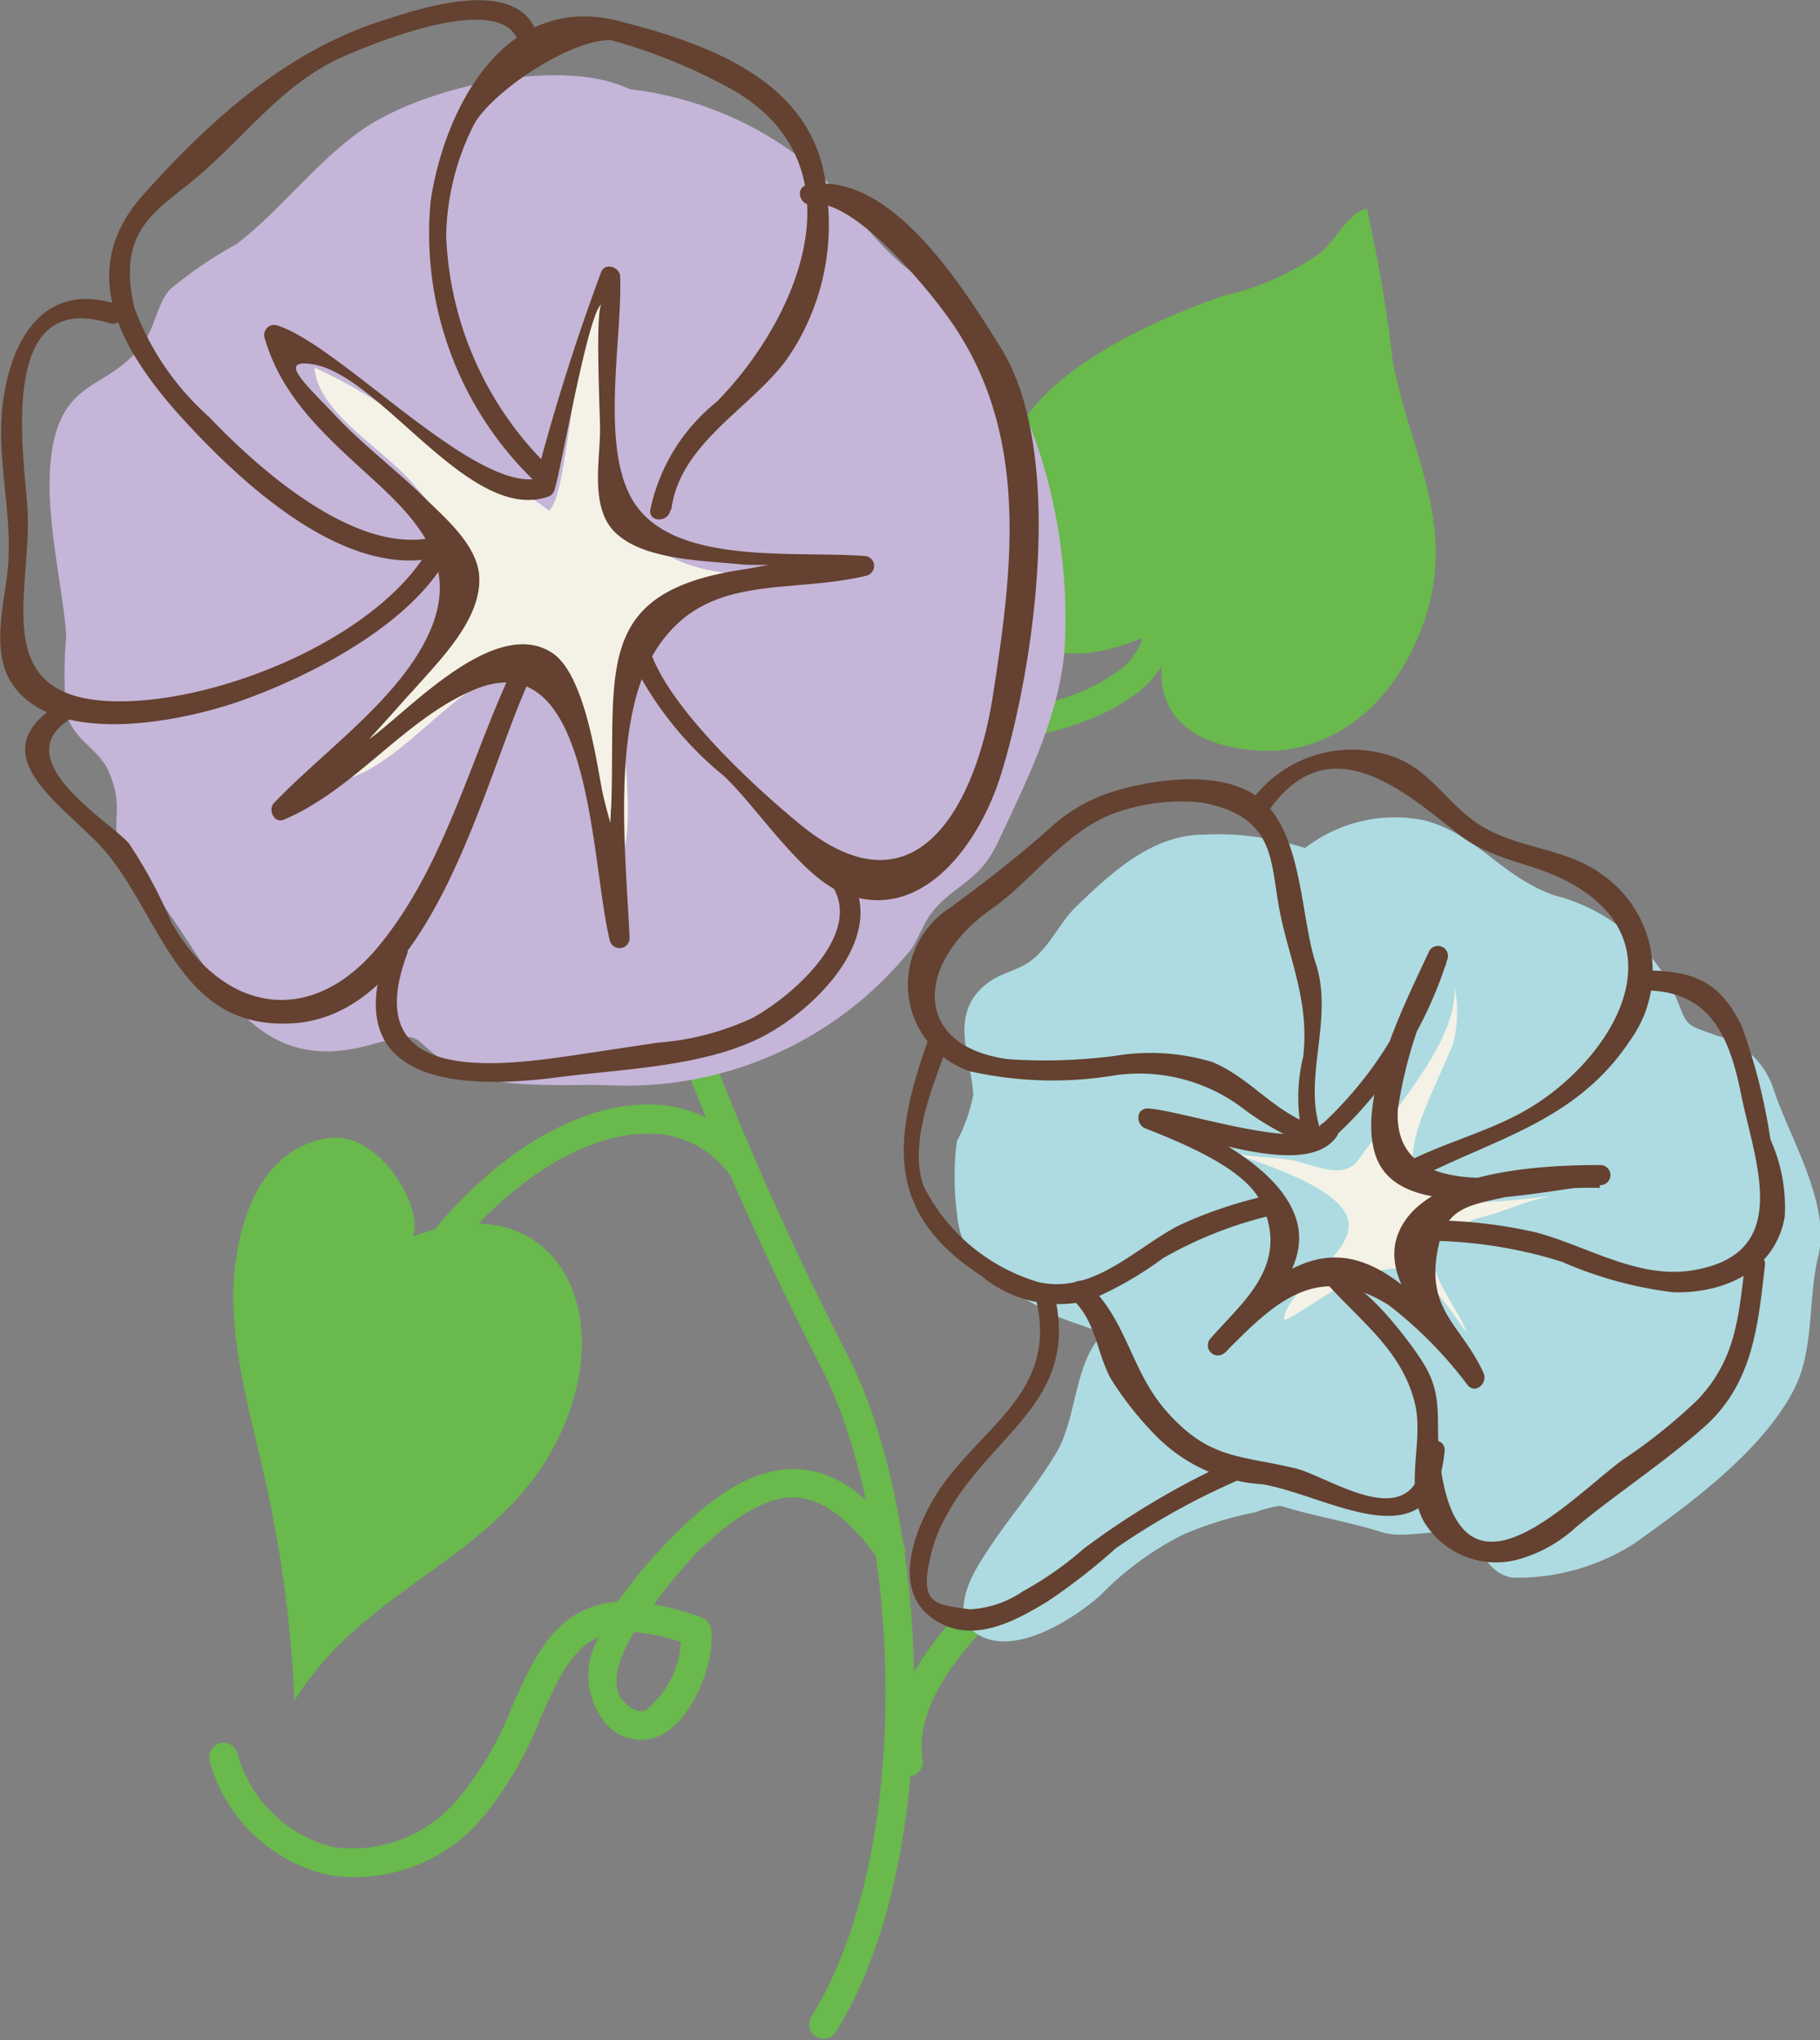 <svg id="WW_SecondaryIcons_FlowersLeaves_CMYK" xmlns="http://www.w3.org/2000/svg" viewBox="0 0 59.84 67.05"><rect x="0" y="0" width="59.84" height="67.05" fill="#808080" stroke="none"/><defs><style>.cls-1{fill:#69b94c;}.cls-2{fill:#addbe1;}.cls-3{fill:#f4f2e7;}.cls-4{fill:#c5b5d8;}.cls-5{fill:#644130;}</style></defs><title>Icons_FlowersLeaves_3</title><path class="cls-1" d="M40,165.81c-0.92,2.61.22,4,2.76,4.21,2.82,0.22,4.86-1.91,5.65-4.51,0.93-3.08-.59-5.4-1.12-8.3a47.81,47.81,0,0,0-.85-5c-0.63.17-1,1-1.51,1.45a9,9,0,0,1-3.2,1.42c-2.11.73-4.92,2-6.34,3.78s-2.5,4.9-1.08,6.82C36,167.87,39.23,166.39,40,165.81Z" transform="translate(-1.5 -145.36)"/><path class="cls-1" d="M30.88,203.37a0.46,0.46,0,0,1,0-.09c-0.44-3,2.92-5.89,5.49-7.83a0.48,0.48,0,0,1,.58.76c-1.37,1-5.53,4.17-5.12,6.93A0.48,0.48,0,0,1,30.88,203.37Z" transform="translate(-1.5 -145.36)"/><path class="cls-1" d="M28.45,169a0.48,0.48,0,0,1,.68-0.57c1.34,0.74,6.54.79,8.94-.89a2.18,2.18,0,0,0,1.08-2.24,0.48,0.48,0,0,1,.94-0.15,3.12,3.12,0,0,1-1.47,3.17c-2.6,1.82-8.18,1.92-9.95.95A0.48,0.48,0,0,1,28.45,169Z" transform="translate(-1.5 -145.36)"/><path class="cls-1" d="M28.15,212.09a0.47,0.47,0,0,1,0-.41c3.45-5.48,3-16.16.37-21.34a105.72,105.72,0,0,1-5.88-13.73h0a0.48,0.48,0,0,1,.9-0.31,105,105,0,0,0,5.83,13.6c2.77,5.4,3.2,16.54-.41,22.28A0.48,0.48,0,0,1,28.15,212.09Z" transform="translate(-1.5 -145.36)"/><path class="cls-1" d="M15.08,186c4.5-1.75,6.73,2.21,4.92,6.32-1.88,4.26-6.38,5-8.82,8.93a40.51,40.51,0,0,0-.83-6.64c-0.46-2.28-1.27-4.71-1.17-7,0.08-1.91.81-4.54,3.16-4.85C13.94,182.54,15.44,185,15.08,186Z" transform="translate(-1.5 -145.36)"/><path class="cls-1" d="M15.33,186.7a0.48,0.48,0,0,1,.07-0.44c2.2-2.88,5-4.6,7.37-4.6a4.19,4.19,0,0,1,3.46,1.7,0.48,0.48,0,0,1-.76.58,3.23,3.23,0,0,0-2.7-1.32c-2.09,0-4.63,1.62-6.62,4.22A0.48,0.48,0,0,1,15.33,186.7Z" transform="translate(-1.5 -145.36)"/><path class="cls-1" d="M8.41,203.3a0.49,0.49,0,0,1,.29-0.64,0.48,0.48,0,0,1,.6.3v0a4.36,4.36,0,0,0,3.13,3.1,4.54,4.54,0,0,0,4.26-1.74,10.81,10.81,0,0,0,1.65-2.88c0.72-1.62,1.45-3.29,3.47-3.44a16.76,16.76,0,0,1,1.93-2.26c1.5-1.51,2.84-2.19,4.08-2.09s2.25,0.88,3.32,2.38a0.48,0.48,0,1,1-.78.55c-0.9-1.26-1.75-1.91-2.62-2s-2,.51-3.33,1.81A17.25,17.25,0,0,0,23,198.09a8.7,8.7,0,0,1,1.57.43,0.48,0.48,0,0,1,.31.38c0.15,1-.57,3-1.71,3.52a1.53,1.53,0,0,1-1.9-.62,2.41,2.41,0,0,1-.06-2.65c-0.93.4-1.38,1.43-1.95,2.7a11.71,11.71,0,0,1-1.8,3.13,5.47,5.47,0,0,1-5.17,2A5.28,5.28,0,0,1,8.41,203.3ZM22.35,199c-0.6,1-.75,1.78-0.39,2.22s0.68,0.4.77,0.35a3.14,3.14,0,0,0,1.16-2.24A6.21,6.21,0,0,0,22.35,199Z" transform="translate(-1.5 -145.36)"/><path class="cls-2" d="M44.36,194.83a3.53,3.53,0,0,0-1.58.23,11.75,11.75,0,0,0-2.37.73,10.13,10.13,0,0,0-2.73,2c-0.85.75-2.63,1.91-3.85,1.38s-0.42-2,0-2.63c0.75-1.21,1.7-2.24,2.42-3.47s0.55-3.33,1.83-4.12" transform="translate(-1.5 -145.36)"/><path class="cls-2" d="M44.41,173.23a10.75,10.75,0,0,0-1.58-.36,8.87,8.87,0,0,0-1.73-.08c-1.7,0-3,1.2-4.17,2.32-0.59.55-.86,1.29-1.49,1.79-0.46.37-1.07,0.43-1.52,0.81-1.25,1-.48,2.42-0.42,3.63a5.36,5.36,0,0,1-.54,1.53,9.28,9.28,0,0,0,0,2.34c0.15,1.79,1.42,2.36,2.86,3.19,1,0.6,2.24.57,3,1.63s1.13,2.12,1.92,3.07c1.58,1.88,4.07,1.94,6.21,2.62,0.77,0.24,1.95-.18,2.61.07s0.72,1.26,1.67,1.42a7.15,7.15,0,0,0,4-1.12c1.8-1.28,4.16-3,5.22-5,0.72-1.33.48-3,.83-4.43,0.43-1.74-.95-3.91-1.48-5.54a2.67,2.67,0,0,0-1.87-1.73c-1.11-.4-0.91-0.27-1.38-1.38a6,6,0,0,0-3.93-3.22c-1.76-.61-2.52-2-4.29-2.47A4.84,4.84,0,0,0,44.41,173.23Z" transform="translate(-1.5 -145.36)"/><path class="cls-3" d="M49.32,177.77c0.13,1.79-2,4.07-3.15,5.7-0.53.73-1.51,0.12-2.33,0s-2.2-.08-3-0.65c0.93,0.45,4.83,1.35,5,2.72,0.13,1.09-2,2.1-2.13,3.2,0.61-.14,2.51-1.92,4-1.66,0.74,0.13,1.51,1.41,2,2.06-0.19-.71-1.52-2.13-0.94-2.94a3.13,3.13,0,0,1,1.5-.85c0.75-.19,1.43-0.54,2.2-0.67-1,.07-3.5.53-4.2-0.31-0.87-1,.22-2.79,1-4.69A4.15,4.15,0,0,0,49.32,177.77Z" transform="translate(-1.5 -145.36)"/><path class="cls-4" d="M22.2,148.29c-2.26-1.09-6.76-.07-8.77,1.32-1.54,1.07-2.67,2.63-4.15,3.77a13.64,13.64,0,0,0-2.2,1.5c-0.45.52-.49,1.36-1,1.93-1.05,1.28-2.35,1.06-2.8,3s0.24,4.45.4,6.43a14.12,14.12,0,0,0,0,2.58c0.26,0.89,1.07,1.14,1.4,1.91,0.69,1.62-.37,1.81,1,3.38,2.39,2.72,3.33,6.78,7.59,5.59,2.06-.57,1.11-0.14,2.89.8,1.33,0.7,3.57.47,5.05,0.53a12,12,0,0,0,9.82-4.44c0.22-.27.42-0.87,0.71-1.24,0.72-.92,1.57-1,2.17-2.31,1-2.14,2.12-4.33,2.21-6.67,0.16-4.23-1.23-9.45-4.85-11.93-1.68-1.16-2.4-2.87-4-4A11.49,11.49,0,0,0,22.2,148.29Z" transform="translate(-1.5 -145.36)"/><path class="cls-3" d="M19.54,162.14a6.23,6.23,0,0,0-2-1.07,21.54,21.54,0,0,1-2.18-1.47,17.47,17.47,0,0,0-3.52-2.16c0.12,1.54,2.35,2.71,3.27,3.86a6.13,6.13,0,0,1,1.61,3.28c0.09,1.35-.67,1.88-1.48,2.87-0.64.78-3.38,2.62-3.37,3.62,2.77,0.28,4.7-4.17,7.51-3.74,0,1.07,1.28,2.32,1.39,3.39a20.68,20.68,0,0,0,.76,3.28c1-.5.47-3.45,0.51-4.45,0-.81,0-3.17.62-3.86,1-1.19,4.08-1,5.51-1.67-2.28.42-4.66,0.34-6.15-1.67-1.34-1.8-.34-4.89-0.77-7C20.28,156.53,20.19,161.74,19.54,162.14Z" transform="translate(-1.5 -145.36)"/><path class="cls-5" d="M23.57,162.12c0.28-2.18,2.55-3.29,3.77-4.91a7.74,7.74,0,0,0,1.34-5.51c-0.27-3.57-3.7-4.86-6.88-5.66-3.65-.91-5.66,2.77-6.14,5.92A11.29,11.29,0,0,0,19,161.1a0.33,0.33,0,0,0,.47-0.47,11.19,11.19,0,0,1-3.3-7.53,8.39,8.39,0,0,1,.94-3.7c0.67-1.1,3.18-2.76,4.48-2.72a18.11,18.11,0,0,1,4.1,1.69c4.21,2.53,2,7.53-.63,10.2a6.17,6.17,0,0,0-2.18,3.55c-0.05.42,0.61,0.41,0.66,0h0Z" transform="translate(-1.5 -145.36)"/><path class="cls-5" d="M19.21,146.63c-0.53-2.09-3.7-1.06-5.08-.61-3.19,1-5.71,3.27-7.92,5.74s-0.77,5,1.06,7.1c2,2.24,5.69,5.78,8.92,4.73a0.33,0.33,0,0,0-.18-0.64c-2.63.86-6-2.17-7.64-3.89a9,9,0,0,1-2.45-3.58c-0.66-2.81,1-3.29,2.39-4.59,1.61-1.45,2.69-2.95,4.73-3.78,1-.42,5.08-2.07,5.53-0.3a0.33,0.33,0,0,0,.64-0.18h0Z" transform="translate(-1.5 -145.36)"/><path class="cls-5" d="M5.34,155.36c-2.41-.78-3.52,1.19-3.76,3.37-0.19,1.72.31,3.42,0.19,5.15-0.09,1.29-.65,2.93.21,4.07,1.47,1.93,5.45,1.13,7.36.47,2.36-.82,5.89-2.62,7-5,0.19-.38-0.38-0.71-0.57-0.33-1.59,3.24-7.42,5.56-10.88,5.3-3.77-.29-2.31-3.72-2.49-6.35-0.12-1.81-1-7.24,2.72-6.05a0.33,0.33,0,0,0,.17-0.64h0Z" transform="translate(-1.5 -145.36)"/><path class="cls-5" d="M3.55,168.43C0.88,170,3.2,171.55,4.65,173c2.06,2.06,2.54,6.06,6.21,6,4.83,0,6.51-8,8.07-11.34,0.18-.38-0.39-0.72-0.57-0.33-1.41,3-2.25,6.52-4.43,9.15s-5.06,2.22-6.79-.8a15.89,15.89,0,0,0-1.4-2.6c-0.59-.7-4.16-2.8-1.86-4.13a0.33,0.33,0,0,0-.34-0.57h0Z" transform="translate(-1.5 -145.36)"/><path class="cls-5" d="M14.24,176.54c-1.61,4.34,2.17,4.67,5.56,4.23,2.14-.28,4.79-0.34,6.73-1.32,1.74-.88,4.15-3.26,2.93-5.27a0.33,0.33,0,0,0-.57.34c1,1.67-1.61,3.76-2.68,4.31a9,9,0,0,1-3.1.8l-2.46.37c-2.73.41-7.38,1.08-5.77-3.27,0.15-.4-0.49-0.57-0.64-0.17h0Z" transform="translate(-1.5 -145.36)"/><path class="cls-5" d="M22.31,167.14a11.42,11.42,0,0,0,3,3.73c1.06,1,2.48,3.2,3.79,3.79,2.64,1.18,4.59-1.54,5.3-3.81,1.12-3.58,2.14-10.65,0-14.07-1.25-2-3.63-5.85-6.36-5.34-0.42.08-.24,0.72,0.18,0.64,1.32-.25,3.95,2.9,4.74,4.13,2.39,3.68,1.81,8,1.18,12.05-0.5,3.22-2.37,7.46-6.35,4.18-1.57-1.29-4.12-3.68-4.84-5.49-0.16-.39-0.79-0.22-0.64.18h0Z" transform="translate(-1.5 -145.36)"/><path class="cls-5" d="M19.74,161.43c0.23-.74,1.11-5.89,1.55-6.08-0.23.1-.06,3.68-0.06,4.11,0,1-.32,2.49.42,3.32,0.91,1,3,1,4.24,1.13,0.57,0.06,2.93-.09,3.15.23-0.45-.65-2.45-0.17-3-0.08-5.05.72-4.3,3.26-4.44,7.73q-0.09,1.45-.09,2.9L22,175.3c0.23-.92-0.51-3-0.7-3.95s-0.57-3.82-1.64-4.53c-1.83-1.21-4.59,1.75-5.87,2.72-0.4.3-2.25,1.43-1.83,1.55s2.87-2.8,3.09-3c0.87-1,2.34-2.4,2.2-3.86-0.1-1-1.15-1.88-1.81-2.53-0.94-.92-2-1.71-2.91-2.68s-2-1.91-.7-1.68c2.24,0.42,5.11,5.2,7.67,4.35a0.33,0.33,0,0,0-.18-0.64c-2.06.68-6.61-4.35-8.72-5a0.33,0.33,0,0,0-.4.41c0.59,2.07,2.16,3.36,3.7,4.78,1.75,1.61,2.79,3.1,1.45,5.43-1.11,1.93-3.32,3.49-4.84,5.08-0.21.22,0,.68,0.32,0.55,2.35-1,3.94-3.28,6.23-4.26,3.92-1.68,3.84,5.59,4.49,8.23a0.33,0.33,0,0,0,.65-0.09c-0.13-2.89-.65-7.33,1-9.66s4.24-1.63,6.79-2.24a0.33,0.33,0,0,0-.09-0.65c-2.29-.16-6,0.28-7.43-1.58-1.32-1.71-.5-5.48-0.58-7.6,0-.3-0.48-0.48-0.62-0.16a70.8,70.8,0,0,0-2.2,7A0.33,0.33,0,0,0,19.74,161.43Z" transform="translate(-1.5 -145.36)"/><path class="cls-5" d="M44.94,182.56c-0.64-1.72.43-3.69-.18-5.54-0.5-1.51-.43-4.24-1.8-5.38-1.19-1-3.44-.69-4.81-0.28a5.46,5.46,0,0,0-2.07,1.16c-1.11,1-2.17,1.81-3.35,2.68a3,3,0,0,0,.67,5.37,12.41,12.41,0,0,0,4.76.13,5.65,5.65,0,0,1,4.09,1A9.22,9.22,0,0,0,44.54,183c0.4,0.14.57-.5,0.17-0.64-1.35-.47-2.1-1.58-3.36-2.1a7.09,7.09,0,0,0-3.18-.2,17.7,17.7,0,0,1-3.52.11c-3.13-.41-3.11-3.12-0.56-4.93,1.43-1,2.51-2.68,4.24-3.22a6.42,6.42,0,0,1,2.71-.28c2.38,0.46,2.22,1.86,2.52,3.48s1,3,.79,4.86a5.59,5.59,0,0,0,0,2.69C44.45,183.14,45.09,183,44.94,182.56Z" transform="translate(-1.5 -145.36)"/><path class="cls-5" d="M32,179.59c-1.16,3.27-1.37,5.65,1.75,7.69a4,4,0,0,0,3.58.81,11.81,11.81,0,0,0,2.41-1.38,13.39,13.39,0,0,1,3.71-1.44,0.33,0.33,0,0,0-.18-0.64,14.32,14.32,0,0,0-3,1c-1.44.74-2.83,2.29-4.65,1.86a6.2,6.2,0,0,1-3.76-3.16c-0.48-1.44.3-3.23,0.78-4.58,0.14-.4-0.5-0.57-0.64-0.17h0Z" transform="translate(-1.5 -145.36)"/><path class="cls-5" d="M36.7,188c0.86,0.79.82,1.72,1.31,2.65a10.92,10.92,0,0,0,1.47,1.87A5.35,5.35,0,0,0,43,194.14c2.13,0.34,5.67,2.72,6-1.12,0-.42-0.63-0.42-0.66,0-0.23,3-3.1.86-4.28,0.59-1.89-.44-2.85-0.3-4.26-1.93-1.12-1.3-1.28-3-2.55-4.13a0.33,0.33,0,0,0-.47.47h0Z" transform="translate(-1.5 -145.36)"/><path class="cls-5" d="M45.35,186.78l-0.21.07a0.34,0.34,0,0,0-.14.55c1.14,1.32,2.54,2.26,3,4,0.35,1.28-.34,2.71.3,3.94a2.77,2.77,0,0,0,3.12,1.27,4.65,4.65,0,0,0,1.91-1.07c1.36-1.12,2.89-2.12,4.2-3.28,1.6-1.42,1.77-3.31,2-5.32,0.05-.42-0.61-0.41-0.66,0-0.21,1.74-.31,3.11-1.55,4.42a17.81,17.81,0,0,1-2.5,2c-1.84,1.38-5.45,5.34-6-.18-0.12-1.17.14-1.94-.51-3-0.4-.67-2.12-2.94-2.81-2.7,0.4-.14.22-0.78-0.18-0.64h0Z" transform="translate(-1.5 -145.36)"/><path class="cls-5" d="M48,186.14a15.07,15.07,0,0,1,4.86.69,12.9,12.9,0,0,0,3.66,1c1.65,0.05,3.35-.7,3.66-2.48a5.39,5.39,0,0,0-.47-2.54,19.32,19.32,0,0,0-.94-3.72c-0.73-1.5-1.59-1.82-3.21-1.84a0.33,0.33,0,0,0,0,.66c2.13,0,2.79,1.45,3.18,3.39,0.46,2.28,1.76,5.31-1.66,5.82-1.76.26-3.45-.83-5.09-1.26a16.06,16.06,0,0,0-4-.39,0.33,0.33,0,0,0,0,.66h0Z" transform="translate(-1.5 -145.36)"/><path class="cls-5" d="M48,184.14c2.69-1.39,5.36-1.92,7.14-4.65a3.86,3.86,0,0,0-.9-5.34c-1.29-1-3-.85-4.32-1.84-0.91-.67-1.46-1.66-2.58-2.07a4.09,4.09,0,0,0-4.76,1.53c-0.24.35,0.34,0.68,0.57,0.33,2-3,4.52-.73,6.31.68,1.13,0.89,2.47.92,3.71,1.62,3.68,2.07,1.23,5.86-1.47,7.43-1.26.73-2.72,1.08-4,1.75-0.38.2,0,.76,0.34,0.57h0Z" transform="translate(-1.5 -145.36)"/><path class="cls-5" d="M45.39,182.71a13.34,13.34,0,0,0,3.71-5.86,0.33,0.33,0,0,0-.6-0.25c-0.78,1.68-2.39,4.81-1.78,6.71,0.79,2.44,5.63,1.1,7.4,1a0.33,0.33,0,0,0,0-.66c-1.8,0-5.7.14-6.61,2.16-0.81,1.78,1.56,3.55,2.2,5l0.52-.4c-1.14-1.31-2.78-3.64-4.73-3.72-1.7-.07-3.11,1.56-4.18,2.65l0.47,0.47c1-1.16,2.91-2.69,2.31-4.44s-3.17-2.92-4.77-3.57l-0.09.65c1.34,0.06,5.16,1.76,6.21.26,0.24-.35-0.33-0.68-0.57-0.33-0.57.81-4.59-.54-5.64-0.59-0.4,0-.4.52-0.09,0.65,1.1,0.44,3.22,1.27,3.78,2.38,1.05,2.09-.56,3.3-1.62,4.52a0.33,0.33,0,0,0,.47.47c1.56-1.57,3-3.06,5.39-1.55a13.66,13.66,0,0,1,2.59,2.63c0.27,0.3.66-.09,0.52-0.4-0.69-1.52-1.8-2-1.55-3.81,0.23-1.6.86-1.67,2.37-2a12.76,12.76,0,0,1,3-.28v-0.66c-2.19.15-6.83,1.34-6.64-1.92a14.6,14.6,0,0,1,1.59-4.77l-0.6-.25a12.63,12.63,0,0,1-3.54,5.56C44.59,182.51,45.06,183,45.39,182.71Z" transform="translate(-1.5 -145.36)"/><path class="cls-5" d="M35.57,188.09c0.76,3.18-2.08,4.26-3.42,6.61-0.62,1.09-1.29,2.91,0,3.84s2.76,0.07,3.78-.54a20,20,0,0,0,2.25-1.75,23.46,23.46,0,0,1,4-2.23,0.33,0.33,0,0,0-.34-0.57,26.16,26.16,0,0,0-4.71,2.81,11.17,11.17,0,0,1-2,1.4,3.4,3.4,0,0,1-1.75.59c-1.19-.17-1.69-0.16-1.25-1.88a4.71,4.71,0,0,1,.44-1.11c1.41-2.74,4.45-3.79,3.6-7.34a0.33,0.33,0,0,0-.64.18h0Z" transform="translate(-1.5 -145.36)"/></svg>